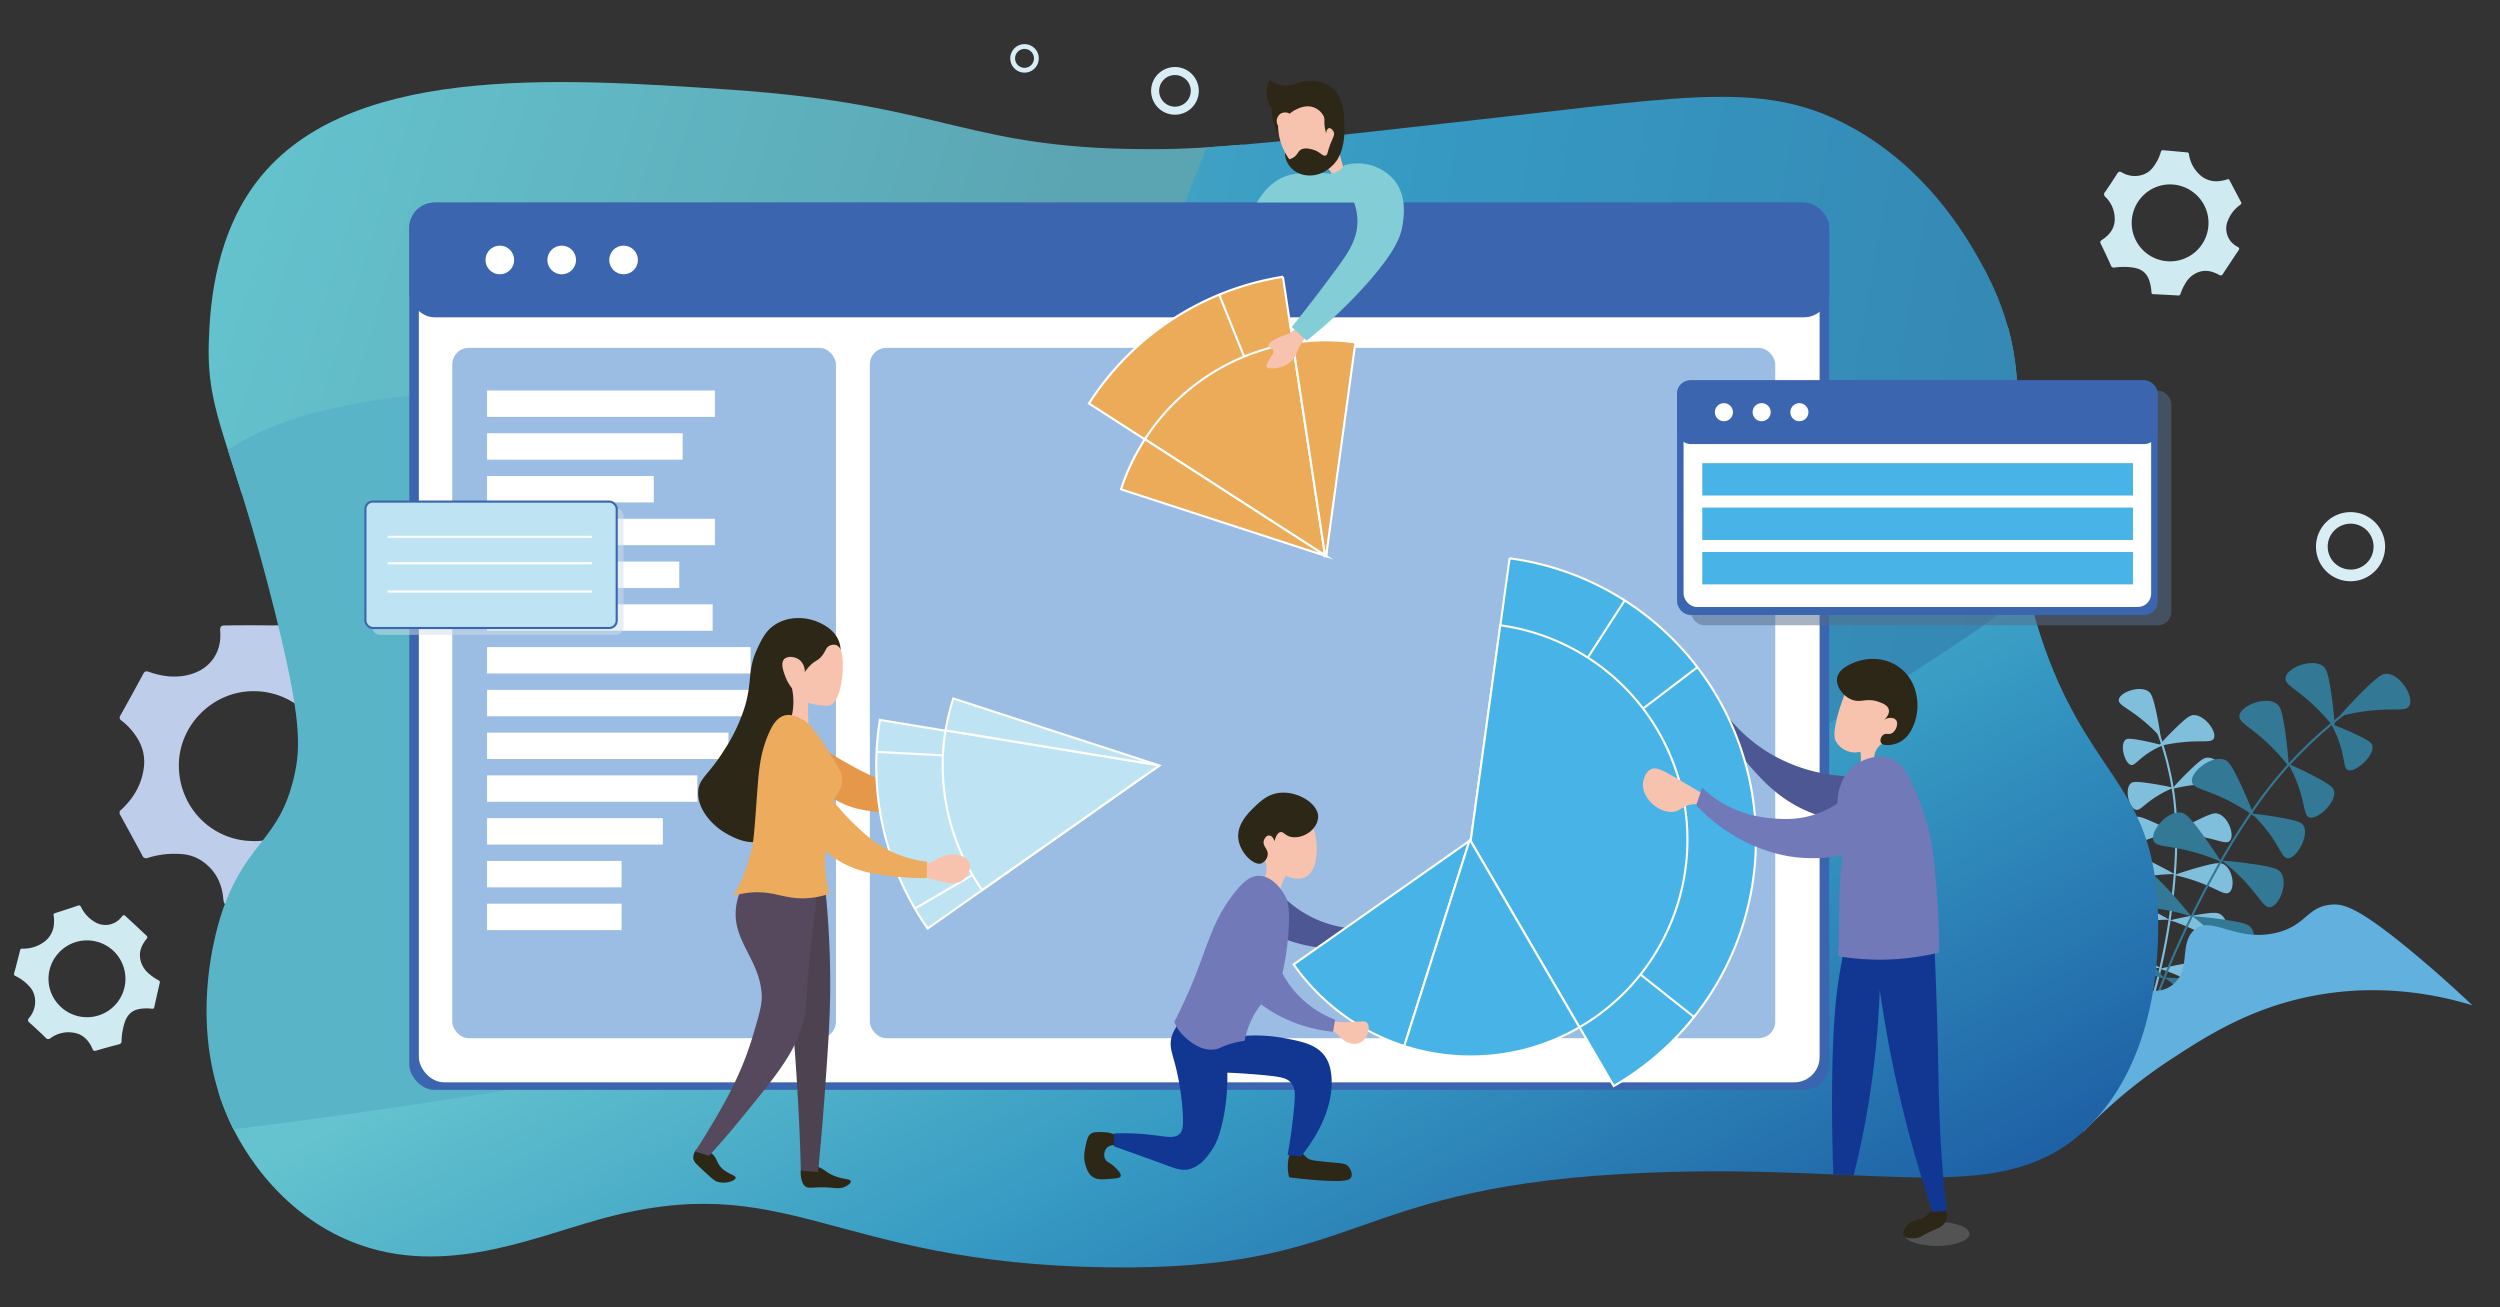 <svg id="图层_1" data-name="图层 1" xmlns="http://www.w3.org/2000/svg" xmlns:xlink="http://www.w3.org/1999/xlink" viewBox="0 0 1175.45 614.75"><rect x="0" y="0" width="1175.45" height="614.75" fill="#333333" stroke="none"/><defs><style>.cls-1,.cls-18,.cls-3,.cls-34,.cls-5{fill:none;}.cls-2{fill:#80bfdc;}.cls-3{stroke:#80bfdc;}.cls-17,.cls-18,.cls-24,.cls-26,.cls-3,.cls-31,.cls-33,.cls-34,.cls-5{stroke-miterlimit:10;}.cls-4{fill:#337895;}.cls-5{stroke:#337895;}.cls-6{fill:#61b0de;}.cls-7{fill:#beceea;}.cls-8{fill:#a5a5a5;opacity:0.28;}.cls-9{clip-path:url(#clip-path);}.cls-10{fill:url(#未命名的渐变_52);}.cls-11{fill:url(#未命名的渐变_9);}.cls-12{fill:url(#未命名的渐变_35);}.cls-13{fill:#3c65af;}.cls-14{fill:#fff;}.cls-15{fill:#9bbce3;}.cls-16{fill:#e6984a;}.cls-17,.cls-33{fill:#bee4f3;}.cls-17,.cls-18,.cls-24,.cls-26,.cls-31,.cls-34{stroke:#fff;}.cls-19{fill:#f7c2ae;}.cls-20{fill:#2d2717;}.cls-21{fill:#4d4350;}.cls-22{fill:#56495d;}.cls-23{fill:#ecab5d;}.cls-24{fill:#ebab58;}.cls-25{fill:#4c5793;}.cls-26,.cls-31{fill:#47b3e6;}.cls-27{fill:#113793;}.cls-28{fill:#7179b9;}.cls-29{fill:#83cdd7;}.cls-30{fill:#586c8a;opacity:0.52;}.cls-31{stroke-width:2px;}.cls-32{fill:#d1e1e8;opacity:0.5;}.cls-33{stroke:#3c65af;}.cls-33,.cls-34{stroke-linecap:round;}.cls-35{fill:#d0eaf1;}.cls-36{fill:#d8eef4;}</style><clipPath id="clip-path"><path class="cls-1" d="M281.19,573.5c-33,9.23-76,28.18-119,9-27.81-12.41-42.51-34.92-47-42-32.19-50.71-12-108.6-10-114,11.53-31.43,26-31.31,33-61,3.37-14.14,3.43-28.2-9-78-20.12-80.69-32.25-91.79-31-127,.44-12.44,1.64-46.08,21-73C160.58,29.85,260.89,36.6,342.53,42.1c105.29,7.09,110.94,28.94,204,28,28.83-.29,71.23-5.08,156-14.67C795.69,44.91,831.18,38.06,870.87,60c34.82,19.27,52.55,49.48,59.73,62.07,36.13,63.29,2.28,95.23,28.67,176.35,21.25,65.31,51.14,69,55,124,.66,9.35,4.87,69.16-31,106-39.88,41-95.18,18.55-207.22,22.91-145,5.65-132.48,46.32-255.73,44.54C389.94,594.07,370.7,548.48,281.19,573.5Z"/></clipPath><linearGradient id="未命名的渐变_52" x1="119.71" y1="56.44" x2="491.64" y2="173.52" gradientUnits="userSpaceOnUse"><stop offset="0" stop-color="#64c3ce"/><stop offset="1" stop-color="#5ba4b2"/></linearGradient><linearGradient id="未命名的渐变_9" x1="402.07" y1="148.48" x2="816.62" y2="909.16" gradientUnits="userSpaceOnUse"><stop offset="0.25" stop-color="#64c3ce"/><stop offset="0.47" stop-color="#369ac3"/><stop offset="0.72" stop-color="#1d5ea4"/></linearGradient><linearGradient id="未命名的渐变_35" x1="47.99" y1="153.29" x2="1115.8" y2="343.5" gradientUnits="userSpaceOnUse"><stop offset="0.21" stop-color="#5ab4c8"/><stop offset="0.54" stop-color="#369ac3"/><stop offset="1" stop-color="#347daa"/></linearGradient></defs><title>feature2</title><path class="cls-2" d="M1015.51,455.51c3.11-.76,7.54-1.74,12.94-2.63,7.89-1.3,9.47-1,10.73-.21,4.46,2.86,4.34,12.14,1,13.57-2.32,1-5.06-2.29-14-6.54A81.73,81.73,0,0,0,1015.51,455.51Z"/><path class="cls-2" d="M1020.27,432.71c3.12-.75,7.54-1.73,13-2.62,7.88-1.3,9.47-1,10.72-.22,4.46,2.87,4.35,12.14,1,13.58-2.32,1-5.06-2.29-14-6.55A82.08,82.08,0,0,0,1020.27,432.71Z"/><path class="cls-2" d="M1022.27,411.43c3-1.06,7.24-2.48,12.48-3.9,7.64-2.07,9.24-1.95,10.58-1.27,4.74,2.43,5.7,11.72,2.58,13.48-2.18,1.23-5.27-1.79-14.61-5.17A82,82,0,0,0,1022.27,411.43Z"/><path class="cls-2" d="M1021.59,391.93c2.67-1.59,6.49-3.78,11.25-6.15,7-3.45,8.52-3.63,10-3.19,5.11,1.54,8.07,10.57,5.43,12.89-1.85,1.62-5.5-.82-15.28-2.45A82.56,82.56,0,0,0,1021.59,391.93Z"/><path class="cls-2" d="M1021.14,371c2-2.27,4.89-5.41,8.62-9,5.43-5.22,6.85-5.82,8.35-5.78,5.3.13,11,8.12,9.2,11.09-1.21,2.07-5.42.68-15.13,1.71A78,78,0,0,0,1021.14,371Z"/><path class="cls-2" d="M1014.65,351c2-2.27,4.89-5.42,8.62-9,5.43-5.23,6.85-5.82,8.34-5.78,5.31.12,11,8.12,9.21,11.09-1.22,2.07-5.42.68-15.13,1.71A76.58,76.58,0,0,0,1014.65,351Z"/><path class="cls-2" d="M1015.94,346.71c-.41-3-1.07-7.22-2.18-12.27-1.63-7.36-2.48-8.64-3.75-9.44-4.48-2.83-13.61.69-13.81,4.13-.13,2.4,4.14,3.57,11.65,9.81A77,77,0,0,1,1015.94,346.71Z"/><path class="cls-2" d="M1016.91,350.45c-2.4-.66-5.8-1.52-9.88-2.3-6-1.15-7-.93-7.75-.24-2.56,2.44-.4,10.38,2.32,11.63,1.89.87,3.12-1.94,8.59-5.55A39.12,39.12,0,0,1,1016.91,350.45Z"/><path class="cls-2" d="M1022,370.38c-2.72-.61-6.58-1.4-11.23-2.09-6.77-1-8-.72-8.88,0-3.06,2.71-1,11.13,2.08,12.36,2.13.86,3.68-2.2,10.14-6.26A51.33,51.33,0,0,1,1022,370.38Z"/><path class="cls-2" d="M1022.94,391.76c-2.45-1.34-5.93-3.15-10.21-5.08-6.25-2.83-7.55-2.91-8.64-2.43-3.86,1.68-4.61,10.14-2.05,12.14,1.78,1.4,4.29-1,11.9-3A54.3,54.3,0,0,1,1022.94,391.76Z"/><path class="cls-2" d="M1022.43,411c-2.67-1.54-6.49-3.63-11.22-5.92-6.9-3.34-8.4-3.53-9.72-3.16-4.7,1.33-6.66,9.65-3.94,11.85,1.9,1.54,5.12-.65,14.22-2A76.78,76.78,0,0,1,1022.43,411Z"/><path class="cls-2" d="M1020,432.42c-2.67-1.53-6.48-3.63-11.21-5.91-6.9-3.34-8.4-3.54-9.73-3.16-4.7,1.33-6.65,9.64-3.93,11.85,1.89,1.53,5.12-.65,14.22-2A75.45,75.45,0,0,1,1020,432.42Z"/><path class="cls-2" d="M1015.85,455.22c-2.59-1.64-6.31-3.89-10.93-6.37-6.74-3.62-8.23-3.87-9.58-3.56-4.77,1.13-7.15,9.33-4.54,11.64,1.82,1.61,5.16-.43,14.34-1.37A76.56,76.56,0,0,1,1015.85,455.22Z"/><path class="cls-3" d="M1010.53,474.77a294.49,294.49,0,0,0,12.05-64.25c1.58-21.87-.09-34.08-.91-39.26a152,152,0,0,0-11.15-37.38"/><path class="cls-4" d="M1017.72,460.22c-2.53-3.2-6.2-7.64-10.91-12.73-6.87-7.41-8.65-8.3-10.52-8.33-6.62-.12-13.54,10.45-11.3,14.59,1.55,2.88,6.78,1.22,18.92,3.16A93,93,0,0,1,1017.72,460.22Z"/><path class="cls-4" d="M1030.26,430.86c-2.53-3.2-6.2-7.65-10.91-12.73-6.87-7.42-8.66-8.3-10.52-8.34-6.62-.12-13.54,10.45-11.31,14.59,1.56,2.89,6.79,1.23,18.93,3.17A92,92,0,0,1,1030.26,430.86Z"/><path class="cls-4" d="M1044.42,405.29c-2.18-3.45-5.35-8.27-9.49-13.83-6-8.1-7.72-9.18-9.57-9.41-6.57-.83-14.58,8.95-12.8,13.3,1.24,3,6.61,1.94,18.48,5.17A91.82,91.82,0,0,1,1044.42,405.29Z"/><path class="cls-4" d="M1059.87,383.75c-1.44-3.81-3.59-9.16-6.54-15.43-4.31-9.15-5.74-10.54-7.51-11.14-6.27-2.11-16.06,5.86-15.19,10.49.61,3.22,6.1,3.22,17.08,8.74A92.87,92.87,0,0,1,1059.87,383.75Z"/><path class="cls-4" d="M1076.19,360.44c-.27-4.07-.77-9.82-1.76-16.68-1.45-10-2.42-11.74-3.94-12.83-5.38-3.86-17.07.92-17.58,5.6-.36,3.25,4.89,4.85,13.78,13.34A92.73,92.73,0,0,1,1076.19,360.44Z"/><path class="cls-4" d="M1097.86,342.67c-.27-4.07-.77-9.81-1.76-16.67-1.45-10-2.42-11.75-3.94-12.84-5.38-3.85-17.07.92-17.58,5.6-.36,3.26,4.89,4.86,13.78,13.35A92.82,92.82,0,0,1,1097.86,342.67Z"/><path class="cls-4" d="M1099.8,336.88c2.68-3.08,6.54-7.35,11.48-12.22,7.2-7.1,9-7.9,10.89-7.85,6.61.18,13,11.05,10.63,15.08-1.68,2.81-6.83.92-19,2.31A92.37,92.37,0,0,0,1099.8,336.88Z"/><path class="cls-4" d="M1096,340.38c2.89,1.07,6.93,2.66,11.59,4.85,6.81,3.19,7.71,4.26,7.9,5.58.7,4.68-7.48,12-11.13,11.4-2.54-.45-1.63-4.55-4.35-12.75A51.55,51.55,0,0,0,1096,340.38Z"/><path class="cls-4" d="M1075.86,359.11c3.18,1.37,7.62,3.38,12.77,6.11,7.52,4,8.54,5.24,8.82,6.75,1,5.36-7.47,13.31-11.45,12.4-2.77-.64-2-5.26-5.35-14.73A67.33,67.33,0,0,0,1075.86,359.11Z"/><path class="cls-4" d="M1058.67,382.54c3.44.33,8.28.91,14,1.95,8.36,1.52,9.72,2.41,10.45,3.77,2.57,4.81-3.1,14.95-7.17,15.28-2.83.24-3.49-4.4-9.55-12.42A66.74,66.74,0,0,0,1058.67,382.54Z"/><path class="cls-4" d="M1044.61,404.63c3.83.29,9.22.79,15.66,1.77,9.41,1.43,11,2.35,12.09,3.77,3.67,5.05-.69,15.92-5.07,16.36-3,.31-4.61-4.6-12.66-13A89.76,89.76,0,0,0,1044.61,404.63Z"/><path class="cls-4" d="M1030.75,430.73c3.82.29,9.21.79,15.66,1.77,9.4,1.43,11,2.34,12.08,3.77,3.68,5.05-.68,15.92-5.06,16.36-3,.31-4.61-4.6-12.67-13A89.85,89.85,0,0,0,1030.75,430.73Z"/><path class="cls-4" d="M1017.59,459.64c3.83.11,9.24.36,15.73,1,9.46,1,11.14,1.83,12.24,3.21,3.91,4.87.06,15.93-4.3,16.58-3,.45-4.82-4.38-13.25-12.37A89.36,89.36,0,0,0,1017.59,459.64Z"/><path class="cls-5" d="M1008.07,485.76A445.33,445.33,0,0,1,1044.79,404c15-25.93,25.94-38.48,30.68-43.7a211.61,211.61,0,0,1,39.46-33.87"/><path class="cls-6" d="M977.72,527.46l2,4.57a239.76,239.76,0,0,1,41.68-34.4c15.9-10.34,36.69-23.86,66.72-29.51,30.94-5.81,57.49-.59,74.33,4.55-6.2-5.89-15.08-14.06-26.17-23.35-27.43-23-34.45-24.4-39.84-24-12,.82-11.92,10.19-27,13.44-18.7,4-29.79-8.59-37.72-1.55-7.38,6.56-1.28,18.57-10.08,25.72-7.11,5.79-13.92.24-20.28,6-7.22,6.56.13,15-7.43,28-4.5,7.78-9.43,8.85-13.4,18.62A41.47,41.47,0,0,0,977.72,527.46Z"/><path class="cls-7" d="M118.64,294c4.25,0,8.49.09,12.73,0,2.07-.06,2.79.54,2.94,2.71.48,7,2.87,13.08,8.8,17.29,4.35,3.1,9.32,4.14,14.57,4a45.72,45.72,0,0,0,10.78-1.63,1.71,1.71,0,0,1,2.22.89q5.79,9.93,11.65,19.83c.72,1.21.3,1.84-.69,2.56a38.71,38.71,0,0,0-7.94,7.77c-4.7,6.13-4.51,12.5-1.28,19.08a61.34,61.34,0,0,0,9.16,13.69,2.75,2.75,0,0,1,.34,3.89q-5.85,9.24-11.42,18.66c-1,1.7-1.91,1.8-3.57,1.08-7.57-3.25-15.16-3.92-22.39.78a27.89,27.89,0,0,0-12.36,18.16c-.51,2.46-1.53,3-3.86,3-6.69-.14-13.4-.15-20.09,0-2.37.05-3-.81-3.22-3-.57-7.08-3.43-13.05-9.23-17.36a19.26,19.26,0,0,0-10.54-3.83,41.05,41.05,0,0,0-15.65,1.77,1.92,1.92,0,0,1-2.68-1.1c-3.4-6.36-6.87-12.69-10.34-19a1.74,1.74,0,0,1,.39-2.5c6-5.54,9.9-12.29,10.74-20.49.65-6.4-1.68-12-5.78-16.83a28.92,28.92,0,0,0-4.82-4.63,1.6,1.6,0,0,1-.45-2.45c3.62-6.51,7.22-13,10.74-19.57.73-1.37,1.56-1.24,2.74-.83,6,2.09,12.13,2.91,18.41,1.39,9.94-2.4,15.81-10.32,15-20.55-.2-2.37.57-2.76,2.63-2.71C110.31,294,114.48,294,118.64,294Zm.77,101.5a35.26,35.26,0,1,0-.2-70.52c-19.24-.07-35.43,16.16-35.11,35.48C84.41,380,99.88,395.53,119.41,395.45Z"/><ellipse class="cls-8" cx="910.62" cy="580.15" rx="15.4" ry="5.68"/><g class="cls-9"><path class="cls-10" d="M303.07,205.26c144.58-6.11,169.16,24.54,216.7-14.59,55.79-45.92,54.35-114.85,86.7-183.47l-2.63.4C528.55,19.25,490.9,25.07,465.3,25.43,382.63,26.57,377.61,0,284.12-8.6c-72.5-6.67-161.57-14.88-198.35,55.09-17.2,32.72-18.26,73.59-18.65,88.7-.93,35.95,6.52,51.22,19.52,113.31C130.81,213.36,195.34,209.81,303.07,205.26Z"/><path class="cls-11" d="M79.17,545.49c-2.36-16.67,55-60,169.73-146.78,134.8-101.91,165.21-109,192-105.49,77.6,10.21,95,88.5,153.16,80.27,49.77-7.05,60.61-67.68,118.65-128.43,39.16-41,105.28-87.75,222.2-105.49,140,214.29,102.94,324.43,86.29,360.05C893.14,773.59,95,657.15,79.17,545.49Z"/><path class="cls-12" d="M94.65,532.87c-14.83-20-45.36-66.79-51.77-134.16-1.9-20-10.49-110.29,41-167.41,40.33-44.74,101.5-47.64,222.2-51.6,131.69-4.32,154.09,17.38,197.39-10.32C568.32,127.9,548.25,59.9,615.64-.32c52.94-47.32,115.59-50.28,192-53.89,49.54-2.35,303.16-15.16,333.3,81.41,29.21,93.58-163.48,251.31-308.76,328.23-41.32,21.88-98.89,47.85-259.68,88.57C456.79,473.31,294.58,508.49,94.65,532.87Z"/></g><rect class="cls-13" x="192.45" y="95.27" width="667.59" height="417.16" rx="11.89"/><rect class="cls-14" x="196.94" y="125.78" width="658.6" height="383.1" rx="11.89"/><rect class="cls-13" x="192.45" y="95.27" width="667.59" height="53.92" rx="11.89"/><circle class="cls-14" cx="235.01" cy="122.23" r="6.74"/><circle class="cls-14" cx="264.1" cy="122.23" r="6.74"/><circle class="cls-14" cx="293.19" cy="122.23" r="6.74"/><rect class="cls-15" x="212.65" y="163.56" width="180.39" height="324.57" rx="7.77"/><rect class="cls-15" x="408.99" y="163.56" width="425.69" height="324.57" rx="7.77"/><rect class="cls-14" x="229.01" y="183.6" width="107.13" height="12.42"/><rect class="cls-14" x="229.01" y="203.71" width="91.96" height="12.42"/><rect class="cls-14" x="229.01" y="223.81" width="78.39" height="12.42"/><rect class="cls-14" x="229.01" y="243.92" width="107.13" height="12.42"/><rect class="cls-14" x="229.01" y="264.03" width="90.37" height="12.42"/><rect class="cls-14" x="229.01" y="284.14" width="106.06" height="12.42"/><rect class="cls-14" x="229.01" y="304.25" width="123.89" height="12.42"/><rect class="cls-14" x="229.01" y="324.36" width="123.89" height="12.42"/><rect class="cls-14" x="229.01" y="344.46" width="113.51" height="12.42"/><rect class="cls-14" x="229.01" y="364.57" width="98.88" height="12.42"/><rect class="cls-14" x="229.01" y="384.68" width="82.65" height="12.42"/><rect class="cls-14" x="229.01" y="404.79" width="63.23" height="12.42"/><rect class="cls-14" x="229.01" y="424.9" width="63.23" height="12.42"/><path class="cls-16" d="M386.64,351.74c3.28,2.18,7.78,5,13.32,8a119.9,119.9,0,0,0,21.2,9.54,101.15,101.15,0,0,0,20.51,4.34c-1.29,2.49-2.57,5-3.86,7.49a92,92,0,0,1-23.77.77c-6.35-.64-11.84-1.23-18.3-4.28A43.69,43.69,0,0,1,382,367.41Q384.35,359.58,386.64,351.74Z"/><path class="cls-17" d="M544.82,360.12,413.71,338.49a133.77,133.77,0,0,0,22.45,98.08Z"/><line class="cls-18" x1="411.99" y1="353.54" x2="544.41" y2="360.4"/><line class="cls-18" x1="430.16" y1="427.21" x2="544.41" y2="360.4"/><path class="cls-17" d="M444.59,343.41a101.7,101.7,0,0,0,17.19,75.06l83.3-58.55-.47-.15Z"/><path class="cls-17" d="M544.61,359.77,448.24,328.4a102.4,102.4,0,0,0-3.65,15Z"/><path class="cls-19" d="M433.52,405.7a9.22,9.22,0,0,0,4.05-.17c2-.56,2.71-1.57,4.87-2.56a13.83,13.83,0,0,1,5-1.24c2.21-.06,7,.56,8.35,3.89,1.22,3-1.05,7-3.8,8.67-3.18,1.93-7.14.88-13.55-.82a52.4,52.4,0,0,1-5.38-1.74Z"/><path class="cls-20" d="M327.51,540.37a5.81,5.81,0,0,0-1.53,4.16c.15,1.53,1.09,2.47,3.2,4.44,4.38,4.1,6.6,6.16,7.93,6.6a10.23,10.23,0,0,0,7.38-.43c1.31-.67,1.38-1.16,1.39-1.29.11-1.27-3-1.63-5.85-4-3.36-2.82-2.57-5.35-5.56-7.6A10.54,10.54,0,0,0,327.51,540.37Z"/><path class="cls-20" d="M376.71,549a11.72,11.72,0,0,0,0,4.94,8.9,8.9,0,0,0,1.2,3.14c1.78,2.52,4.68.62,12.66,1.35,2.57.23,4.84.66,7.33-.75.45-.25,2.26-1.28,2.13-2.24-.16-1.25-3.33-.8-7.73-2.55s-4.73-3.47-8.13-4.34A13,13,0,0,0,376.71,549Z"/><path class="cls-21" d="M358.57,413.87a346.21,346.21,0,0,1,12.93,58.51c2,15.33,2.84,30.19,3.73,45.8.75,13.21,1.12,24.28,1.31,32.22l8.11.66c.92-9.43,2.14-22.85,3.29-39,1.57-22.13,2.46-34.63,2.41-50.84A434.12,434.12,0,0,0,387.72,415Z"/><path class="cls-22" d="M349.37,416.28a29.78,29.78,0,0,0-3.29,10.3c-1.92,15.85,11,24.08,12.06,41,.29,4.59-1.27,9.78-4.39,20.16-5.62,18.75-14.44,33.43-21.69,45.37-2.16,3.55-4,6.42-5.26,8.32l6.57,2c3.26-3.54,7.87-8.69,13.15-15.13,17.82-21.71,26.72-32.57,30.68-46.23,3.26-11.25,1.16-15.16,4.6-41.86.23-1.73,1.07-8.17,2-16.88.4-3.82.7-7,.88-9Z"/><path class="cls-20" d="M395.24,305.32a12.92,12.92,0,0,0-.7-3.54c-2-5.68-7.55-8.22-9.45-9.1-5.94-2.72-14.38-3.2-20.88,1.16-4.07,2.72-5.84,6.32-7.86,10.55-5.1,10.69-2.5,15.22-6,27.41a80.56,80.56,0,0,1-9.69,20.63c-7.6,12.28-12.07,13.37-12.39,19.8-.4,8.31,6.59,15.68,12.39,19.18,2.11,1.27,11.71,7.07,18,3.29,8.39-5.08-.5-20.59,9.2-43.07,2.5-5.78,3.95-6.76,7.67-15.66,4-9.63,4.67-13.91,8.66-19.73A41.62,41.62,0,0,1,395.24,305.32Z"/><path class="cls-19" d="M393.22,303.31a4.08,4.08,0,0,0-3,.22c-2.15.93-1.86,2.76-4.11,5.26-1.85,2.06-2.82,1.68-5.34,4.28a20.59,20.59,0,0,0-2.38,2.95,7.08,7.08,0,0,0-2.41-5.69c-2.19-1.74-5.66-2-7.23-.44-1.86,1.87-.43,5.72.54,8.33a19.54,19.54,0,0,0,3.07,5.36,30.41,30.41,0,0,1-.44,14.47l8.33,3.5c-.16-2-.28-4.06-.33-6.24,0-1.71,0-3.35,0-4.93a33.9,33.9,0,0,0,3.79.93,24.37,24.37,0,0,0,5.83.48c6.94-1.12,7.9-22.23,5.66-26.47A4,4,0,0,0,393.22,303.31Z"/><path class="cls-23" d="M368.85,336.4c-3.49,1-5.67,4.31-7.73,9.21-3.92,9.36-4.4,17.26-5.26,29.09-.95,13.14-1.44,19.77-2.13,23.17a78.6,78.6,0,0,1-8.88,23.34,39.71,39.71,0,0,1,9.53-1.64c9.84-.47,14.39,3.09,24,2.79a39.32,39.32,0,0,0,11.5-2.13,61.16,61.16,0,0,1-1.84-20,49.27,49.27,0,0,0,9.24,6.07c7.71,3.89,14.63,4.77,22.85,5.75a120.08,120.08,0,0,0,15.61.82l.11-7.73A53.48,53.48,0,0,1,418,399.85c-7.22-3.62-11.88-8.09-16.49-12.49a99.15,99.15,0,0,1-10-11.18c1.64-1.7,4.22-4.92,4.44-9.21.13-2.63-.68-4.54-5.1-11.66-8.34-13.46-10.93-15.54-13.48-16.93C375.24,337.19,372.17,335.51,368.85,336.4Z"/><path class="cls-24" d="M512,189.7l111,71.43-19.8-131A133,133,0,0,0,512,189.7Z"/><line class="cls-18" x1="573.24" y1="138.52" x2="622.84" y2="261.92"/><path class="cls-24" d="M607.82,161.27a101.36,101.36,0,0,0-69.51,45.25L623,261.13Q615.42,211.2,607.82,161.27Z"/><path class="cls-24" d="M623.11,261.2l.39.25h0c0-.31.08-.62.13-.94Z"/><path class="cls-24" d="M527.08,230.07l96.41,31.38h0l-85.19-54.93A100.81,100.81,0,0,0,527.08,230.07Z"/><path class="cls-24" d="M637.29,161a102.76,102.76,0,0,0-13.78-1,101.49,101.49,0,0,0-15.69,1.22q7.6,49.93,15.19,99.86l.1.07.53-.69Z"/><path class="cls-25" d="M599,439.39A69.37,69.37,0,0,0,616.85,445a70.08,70.08,0,0,0,28.13-.94l7.88-8.94a52.15,52.15,0,0,1-53-17.3Q599.43,428.62,599,439.39Z"/><path class="cls-25" d="M869.55,386.52a65.75,65.75,0,0,1-22.72-6.47c-10.8-5.35-17.36-12.42-22.35-17.89A96.78,96.78,0,0,1,811.41,344c.24-2.47.47-4.94.71-7.41a73.77,73.77,0,0,0,19.06,17.06A77.66,77.66,0,0,0,863,364.52a85.69,85.69,0,0,0,14,.7,14.86,14.86,0,0,1,.35,15.42A14.17,14.17,0,0,1,869.55,386.52Z"/><path class="cls-26" d="M709.78,262.5q-9.1,66.33-18.23,132.65l67.21,115.49a133.6,133.6,0,0,0-49-248.14Z"/><line class="cls-18" x1="691.05" y1="394.58" x2="796.49" y2="478.15"/><line class="cls-18" x1="690.88" y1="395.38" x2="763.91" y2="282.3"/><line class="cls-18" x1="798.09" y1="313.69" x2="690.88" y2="395.38"/><path class="cls-26" d="M705.39,294q-6.92,50.44-13.84,100.89l-.27.19L742.61,483a101.83,101.83,0,0,0-37.22-189Z"/><path class="cls-26" d="M690.88,395.38l-82.63,58.08a102.07,102.07,0,0,0,52,38.38Z"/><path class="cls-26" d="M690.88,395.38l-30.63,96.46A102,102,0,0,0,742.61,483L691.28,395.1Z"/><path class="cls-19" d="M615.91,386a25.28,25.28,0,0,1,3.06,9.77c.12,1.21,1.33,13.58-5.41,16.71-.78.36-3.88,1.63-8.95-.71a20.65,20.65,0,0,0-1.88,3.88,21.45,21.45,0,0,0-.7,11.54l-9.18-11.65a10.69,10.69,0,0,0,.7-13.18c-.32-.31-5.7-5.48-4.23-11.3,1.62-6.45,10.21-7.9,12.23-8.24A20.67,20.67,0,0,1,615.91,386Z"/><path class="cls-20" d="M619.76,383.57a8.42,8.42,0,0,1-1.89,5.49c-2.86,3.94-8.76,5.68-12.39,3.92-1.59-.77-2.25-2-3.45-1.73-1.5.29-2.34,2.49-2.83,4.4-.28-1.67-1.42-2.81-2.51-2.83-1.26,0-2.26,1.46-2.51,2.67-.52,2.46,2.07,3.64,1.88,6.28a5,5,0,0,1-3.14,4.23c-3.51,1-9.88-5-10.67-11.61-.84-7,5-12.51,8-15.38,2.49-2.34,5.63-5.31,10.51-6.11C609.28,371.49,619.27,377.3,619.76,383.57Z"/><path class="cls-19" d="M624.8,483.28c.79.58,2,1.48,3.41,2.65,2.93,2.43,3.34,3.17,4.82,3.88.56.27,3.59,1.72,6.36.47,3.66-1.65,5.16-7.29,3.47-9.29-1.33-1.58-4-.17-11.36-.42a56.18,56.18,0,0,1-6.35-.58C625,481.08,624.91,482.18,624.8,483.28Z"/><path class="cls-20" d="M606.61,542a19.88,19.88,0,0,0-1.11,7.06,19.62,19.62,0,0,0,.64,4.48c3,.4,7.44.93,12.89,1.35,13.51,1,15.57,0,16.24-1.35.8-1.59-.21-3.95-1.47-5.24-1.44-1.47-2.95-1.27-11.36-2.12-5.54-.56-6.7-.82-7.94-1.82s-1.93-2.38-3.65-2.89A6.17,6.17,0,0,0,606.61,542Z"/><path class="cls-20" d="M526.65,539.3a5,5,0,0,0-6.24.41,4.82,4.82,0,0,0-.76,5.29c.76,1.59,2,1.4,4.35,3.59.83.76,3.46,3.18,2.89,4.53-.2.47-.78.83-3.59,1.06-5,.42-7.58.64-9.71-.94-1.73-1.27-2.36-3-3-4.76-1.42-3.89-.71-7.18.06-10.71.69-3.21,1.45-4.09,2.11-4.59,1.18-.88,2.47-.89,4.18-.89,2.68,0,7.34,0,9.12,3.18A5.91,5.91,0,0,1,526.65,539.3Z"/><path class="cls-27" d="M582.61,487.28a72.54,72.54,0,0,1,21.18.83c8.13,1.53,15.21,2.87,19.3,8.7,1,1.5,2.75,4.5,3,10.58.72,16.32-9.91,30.8-14.43,36.38l-6.24-.71c1.73-9.66,2.65-17.77,3.18-23.89.36-4.27.53-7.49-1.53-10-1.88-2.28-4.7-2.87-12.71-3.65-4.51-.43-10.37-.9-17.3-1.17A97.11,97.11,0,0,1,575,526.7c-1.82,8.44-3.81,12-5.3,14.13-2,2.87-5,7.35-10.24,8.82-4.23,1.2-7.35-.47-16.12-3.65-3.72-1.34-10.45-3.78-19.65-7.06l.12-6a111.3,111.3,0,0,1,17.66.66c6.67.79,10.73,1.9,13.18-.47,1.33-1.29,1.73-3.15,1.53-8.36a121.46,121.46,0,0,0-3.66-24.31c-1.6-5.86-2.79-8.81-1.65-12.94a16.15,16.15,0,0,1,3.89-6.71Z"/><path class="cls-28" d="M591.67,411.81c5.75-.13,10.58,5.45,12.71,9.73,1.14,2.29,2.06,5.34,1.57,14.75a126.83,126.83,0,0,1-3,21.34,46.3,46.3,0,0,0,5.49,8.16,48,48,0,0,0,19.3,13.65q-.48,2.82-.94,5.64a67.81,67.81,0,0,1-33.9-12.86,40.08,40.08,0,0,0-7.68,17.1c-1.1.17-2.74.46-4.71.94-5.86,1.45-6.49,2.68-9.26,3.14-8.13,1.34-15.54-7.17-15.85-7.53a21.44,21.44,0,0,1-3.29-5.34c4.65-9,7.81-16.51,9.73-21.34,6.34-15.95,8.86-27.36,18.83-39.75C584.57,414.62,587.76,411.91,591.67,411.81Z"/><path class="cls-19" d="M868.49,323.8A83.35,83.35,0,0,0,864,336.51c-2.31,8.77-1.35,11-.83,12a10.5,10.5,0,0,0,7.53,5.18,10.08,10.08,0,0,0,4-.23,17.92,17.92,0,0,1,.24,2.35,19.25,19.25,0,0,1-.82,6.24l7.53-3.18a8.06,8.06,0,0,1,.12-5.41,8.52,8.52,0,0,1,5.41-4.83A14.52,14.52,0,0,0,896,335.92c.13-8.22-7.77-12.49-8.83-13.06C878.35,318.08,869.05,323.46,868.49,323.8Z"/><path class="cls-20" d="M872,311.44c-2.2.9-7.58,3.08-8.24,7.46-.61,4.06,3.06,8.62,7.06,10.12,4.28,1.6,6.74-1.1,12.55,1,1.77.64,4.26,1.59,4.71,3.68.51,2.38-1.95,4.58-2.27,4.87a4.8,4.8,0,0,1,3.53-1,3.18,3.18,0,0,1,2.12.94c1.25,1.56.09,5.2-2,6.28-1.54.77-2.65-.24-3.93.7s-1.71,2.76-1.1,3.77c1,1.66,5.39,1.21,8.24-.08,6.08-2.74,8.57-10.76,8.87-16.24.09-1.71.47-12.28-8.16-18.91C886.26,308.61,877.56,309.18,872,311.44Z"/><path class="cls-20" d="M914.27,568.58a5.16,5.16,0,0,1,1.29,3,5.8,5.8,0,0,1-1.76,4.12c-1.33,1.49-2.34,1.6-5.95,3.29-4.57,2.15-4.71,2.8-6.82,3.12-.45.07-4.94.69-5.95-1.29-.84-1.67,1.23-4.23,1.47-4.53,2.82-3.41,5.9-1.65,9.89-5.24,1.25-1.13,1.88-2.14,3.53-2.65A7,7,0,0,1,914.27,568.58Z"/><path class="cls-19" d="M799.17,378.21a13.12,13.12,0,0,0-3.92.08c-3.6.61-4.69,2.37-7.14,3.13-3.94,1.24-8.52-1-11.14-3.37-.69-.63-5.69-5.33-4.24-11.14.23-.91,1-4.08,3.61-5.26s5.37.34,16.16,6.75c2.21,1.31,5.06,3,8.4,5Z"/><path class="cls-27" d="M909.56,445.21c.85,19.47,1.31,35.42,1.57,46.6.6,25.88.6,45.14,3.76,73.43.19,1.71.36,3.12.47,4.08l-6.74.47q-4.95-14.68-9.42-30.75a590,590,0,0,1-15.37-73.59,422,422,0,0,1-6.59,60.88c-1.69,9.21-3.61,18-5.7,26.33l-5.11-.23-4.44-.19c-.45-12.67-.58-23.21-.6-30.77-.13-37.65,2-53.81,3-60.1,1-6.71,2.07-12.2,2.82-15.85Z"/><path class="cls-28" d="M889.63,356.87c-7.87-3.58-16.51,2.21-16.94,2.51-8.86,6.12-8.81,17.3-8.79,18.36a42.84,42.84,0,0,1-8.32,4.39c-9.16,3.61-17.16,3.06-22.12,2.67a56.38,56.38,0,0,1-22.28-6.43,51.55,51.55,0,0,1-10.83-8l-2.82,8.16A78.82,78.82,0,0,0,815.1,392.8a75.94,75.94,0,0,0,26.52,9.89,69.87,69.87,0,0,0,24.63-.63c-1.36,14.8-1.61,23-1.57,27.77,0,1.34.08,6.3-.15,13-.1,2.91-.23,5.27-.32,6.75a118.33,118.33,0,0,0,47.55-1.72,398.23,398.23,0,0,0-3.3-49.9s-2-15-11.14-32.8C896,362.58,893.88,358.8,889.63,356.87Z"/><path class="cls-19" d="M620.71,78a6.66,6.66,0,0,1,6,8.29l6.71-3.52A36,36,0,0,1,631,76.64a35.57,35.57,0,0,1-1.45-8.22Z"/><path class="cls-19" d="M609.73,153.87A13.11,13.11,0,0,1,607.4,156c-2.27,1.61-3.61,1.42-6.58,2.88-1.16.57-4.69,2.31-4.46,3.77.17,1.05,2.18,1.09,2.45,2.44.15.77-.39,1.31-1.19,2.58-1.21,1.89-2.52,3.94-2.07,4.76.82,1.55,9,1.05,12.61-3.7,1.46-1.92,1.36-3.47,4.08-7.78a39.75,39.75,0,0,1,2.51-3.57Z"/><path class="cls-29" d="M591,95.21h45.68a26.25,26.25,0,0,1,1.56,8.47c.14,8.79-4.4,15.24-9.78,22.59-7.94,10.83-15.09,20-21.09,27.48l7,6.4a228.15,228.15,0,0,0,26.73-25c15.6-17.15,17.63-24.72,18.32-29.12.66-4.14,2.31-14.57-4.52-22.08a22.93,22.93,0,0,0-18.07-7.09,20.86,20.86,0,0,0-4.89.94,8.16,8.16,0,0,1-1.88,2.07,8.65,8.65,0,0,1-4.9,1.76c-1.53-.17-3.69-.35-6.27-.38-3.86,0-9.52-.1-14.31,1.57C597.48,85.34,593.18,91.39,591,95.21Z"/><path class="cls-20" d="M597,37.67a12.51,12.51,0,0,0-1.51,6.15A12.73,12.73,0,0,0,598,51.1a23.51,23.51,0,0,0,4.65,14.31l1.75,4.26a10.6,10.6,0,0,0,.25,5.27,10.73,10.73,0,0,0,4.4,5.65,12.27,12.27,0,0,0,7.65,1.88c7.21-.39,11.41-6.4,11.92-7.15a19.26,19.26,0,0,0,2.64-6.53c.94-3.67.88-6.61.75-11-.11-3.91-.17-5.86-.75-7.9s-1.8-6.33-5.65-9.17S617,38,615.18,38.05c-5.44.25-7.12,2.68-11.79,2.13A14.25,14.25,0,0,1,597,37.67Z"/><path class="cls-19" d="M600.88,59.07a4.24,4.24,0,0,1,1-5.46,4.15,4.15,0,0,1,4.52-.13,12.64,12.64,0,0,1,3-2c1.31-.65,5-2.44,8.72-.82a8.5,8.5,0,0,1,4.27,4.08c.64,1.46,0,2.53.62,5.71.19,1,.4,1.8.54,2.32,0-1.33.6-2.35,1.35-2.51s1.83.9,2.19,1.82c.6,1.53-.45,2.54-1.88,6.53-1.19,3.3-1,4.18-1.88,4.51-1.47.58-2.55-1.83-6.21-2.82-1.39-.37-3.87-1-5.65.19-1.38,1-1.44,2.44-3.45,3.64a7.15,7.15,0,0,1-1.82.75,27.32,27.32,0,0,1-5.27-15.81Z"/><rect class="cls-30" x="794.97" y="183.66" width="225.96" height="110.32" rx="6.28"/><rect class="cls-13" x="788.53" y="178.83" width="225.96" height="110.32" rx="6.28"/><rect class="cls-14" x="791.58" y="198.94" width="219.85" height="86.46" rx="6.28"/><rect class="cls-13" x="788.53" y="178.83" width="225.96" height="29.96" rx="6.28"/><rect class="cls-31" x="799.38" y="216.76" width="204.5" height="17.22"/><rect class="cls-31" x="799.38" y="237.66" width="204.5" height="17.22"/><rect class="cls-31" x="799.38" y="258.55" width="204.5" height="17.22"/><circle class="cls-14" cx="810.55" cy="193.8" r="4.26"/><circle class="cls-14" cx="828.29" cy="193.8" r="4.26"/><circle class="cls-14" cx="846.03" cy="193.8" r="4.26"/><rect class="cls-32" x="175.04" y="239.05" width="118.15" height="59.44" rx="3.47"/><rect class="cls-33" x="171.81" y="235.83" width="118.15" height="59.44" rx="3.47"/><line class="cls-34" x1="182.69" y1="252.41" x2="277.94" y2="252.41"/><line class="cls-34" x1="182.69" y1="264.83" x2="277.94" y2="264.83"/><line class="cls-34" x1="182.69" y1="278.13" x2="277.94" y2="278.13"/><path class="cls-35" d="M63.86,435.21c1.58,1.49,3.14,3,4.76,4.45.8.7.86,1.18.15,2-2.26,2.77-3.51,5.89-2.77,9.54a11.84,11.84,0,0,0,4,6.59,24.13,24.13,0,0,0,4.6,3.17.88.88,0,0,1,.52,1.11q-1.32,5.73-2.59,11.48c-.16.71-.54.8-1.16.72a19.75,19.75,0,0,0-5.69.12c-3.9.64-6.06,3.09-7.16,6.68a31.28,31.28,0,0,0-1.37,8.32A1.42,1.42,0,0,1,56,491c-3.61.93-7.22,1.91-10.8,3-1,.28-1.35,0-1.72-.85-1.68-3.86-4.28-6.78-8.63-7.55a14.26,14.26,0,0,0-11,2.45,1.61,1.61,0,0,1-2.49-.23q-3.68-3.6-7.51-7c-.9-.81-.85-1.37-.14-2.26a11.71,11.71,0,0,0,2.63-9.71,9.94,9.94,0,0,0-2.59-5.13,21.3,21.3,0,0,0-6.47-4.82,1,1,0,0,1-.62-1.35c1-3.57,1.88-7.15,2.8-10.73a.89.89,0,0,1,1-.79,16.32,16.32,0,0,0,11.19-3.89,11.34,11.34,0,0,0,3.74-8.32,15,15,0,0,0-.18-3.41c-.1-.63.12-.89.69-1.08,3.63-1.16,7.26-2.33,10.87-3.55.75-.25,1,.09,1.31.65a16.42,16.42,0,0,0,6.39,7,9.56,9.56,0,0,0,12.79-2.43c.76-1,1.19-.83,1.94-.09C60.71,432.32,62.3,433.75,63.86,435.21ZM28.58,473.4a18.06,18.06,0,1,0-.91-25.46A17.93,17.93,0,0,0,28.58,473.4Z"/><path class="cls-35" d="M1048.82,123.25c-1.2,1.82-2.43,3.6-3.58,5.45-.55.9-1,1-2,.49-3.1-1.76-6.39-2.47-9.86-1.13a11.8,11.8,0,0,0-5.82,5.11,23.51,23.51,0,0,0-2.35,5.06.88.88,0,0,1-1,.7c-3.91-.22-7.83-.44-11.76-.63-.72,0-.87-.39-.89-1a19.78,19.78,0,0,0-1.08-5.58c-1.29-3.75-4.07-5.46-7.79-5.94a31.31,31.31,0,0,0-8.43,0,1.4,1.4,0,0,1-1.76-1q-2.29-5.11-4.75-10.15c-.44-.91-.22-1.33.55-1.83,3.53-2.32,6-5.37,6-9.79A14.24,14.24,0,0,0,990,92.68a1.62,1.62,0,0,1-.19-2.5q2.94-4.23,5.68-8.58c.64-1,1.2-1.07,2.2-.52a11.77,11.77,0,0,0,10,1,9.86,9.86,0,0,0,4.61-3.42,21.09,21.09,0,0,0,3.67-7.18,1,1,0,0,1,1.22-.84c3.68.34,7.37.65,11,1a.89.89,0,0,1,1,.87A16.27,16.27,0,0,0,1035,82.8a11.31,11.31,0,0,0,8.83,2.29,15.24,15.24,0,0,0,3.34-.75c.6-.21.89,0,1.17.5,1.76,3.38,3.52,6.76,5.33,10.12.37.7.08,1-.43,1.4a16.41,16.41,0,0,0-5.79,7.47A9.56,9.56,0,0,0,1052,116c1.07.59,1,1,.41,1.89C1051.15,119.67,1050,121.47,1048.82,123.25ZM1005.25,94.9a18.06,18.06,0,1,0,25-5.18A17.93,17.93,0,0,0,1005.25,94.9Z"/><path class="cls-36" d="M1105.18,240.79A16.25,16.25,0,1,0,1121.43,257,16.25,16.25,0,0,0,1105.18,240.79Zm0,27A10.78,10.78,0,1,1,1116,257,10.78,10.78,0,0,1,1105.18,267.82Z"/><path class="cls-36" d="M552.44,31.51a11.21,11.21,0,1,0,11.21,11.21A11.21,11.21,0,0,0,552.44,31.51Zm0,18.64a7.43,7.43,0,1,1,7.43-7.43A7.43,7.43,0,0,1,552.44,50.15Z"/><path class="cls-36" d="M481.71,20.75a6.7,6.7,0,1,0,6.7,6.7A6.7,6.7,0,0,0,481.71,20.75Zm0,11.14a4.44,4.44,0,1,1,4.44-4.44A4.44,4.44,0,0,1,481.71,31.89Z"/></svg>